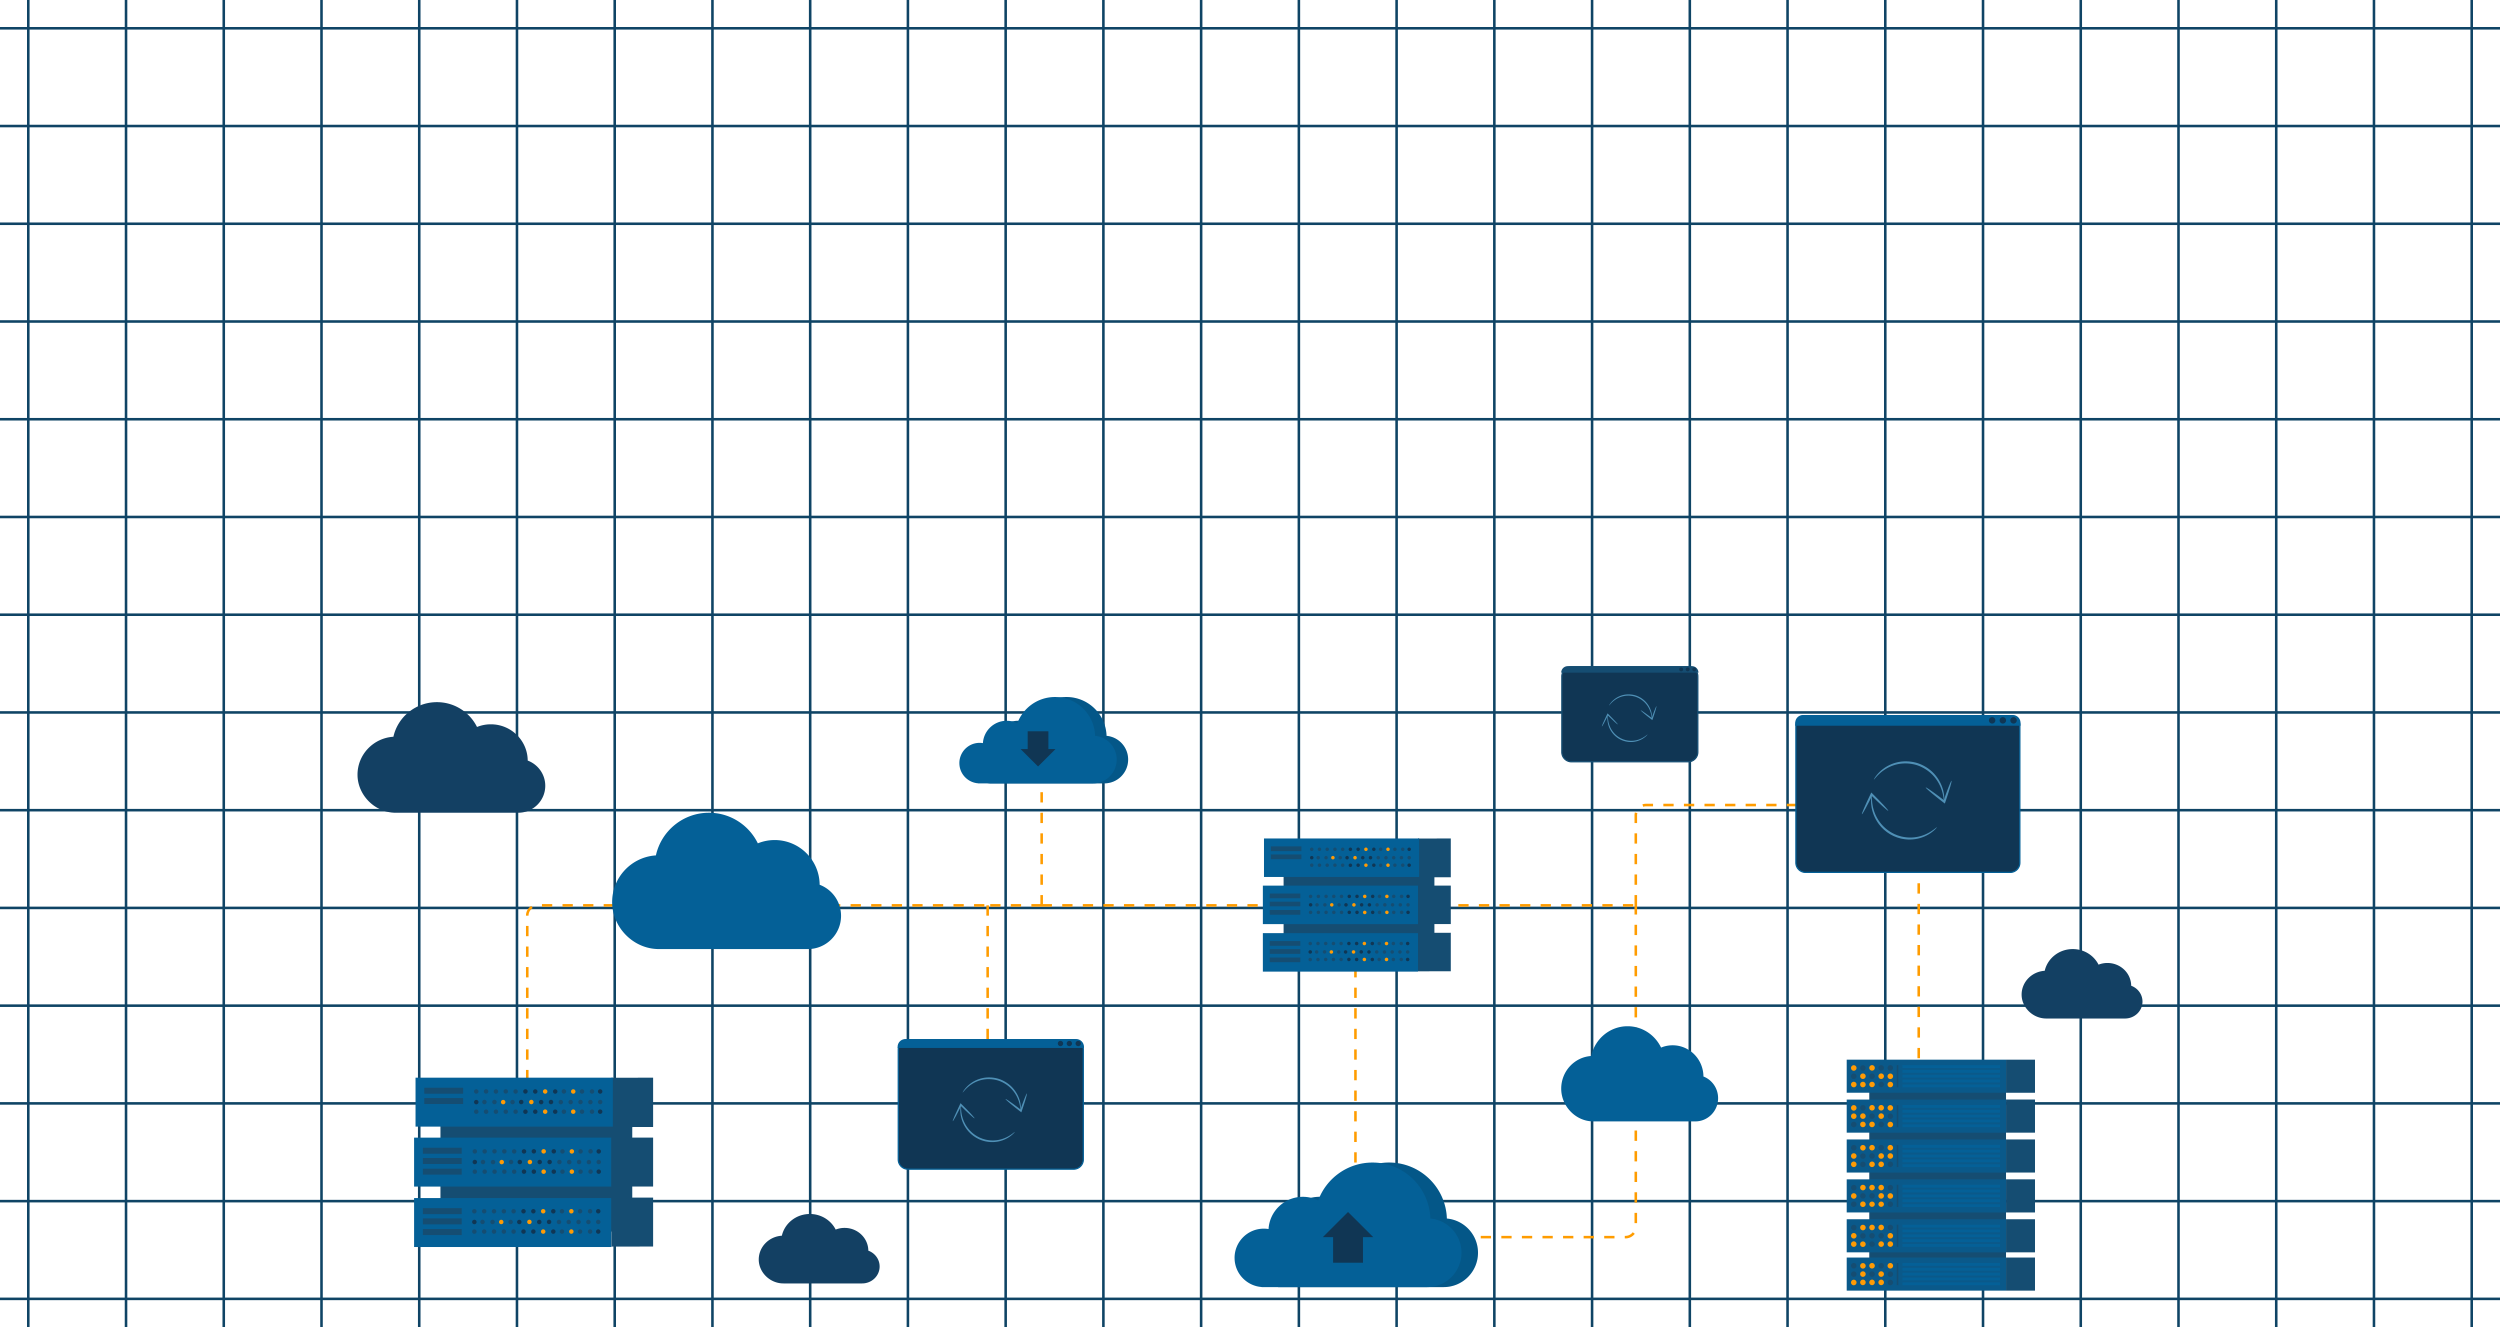 <svg xmlns="http://www.w3.org/2000/svg" width="972" height="516" fill="none"><path stroke="#0F4465" stroke-miterlimit="10" d="M10.999 0v516M48.999 0v516M86.999 0v516M124.999 0v516M162.999 0v516M200.999 0v516M238.999 0v516M276.999 0v516M314.999 0v516M352.999 0v516M390.999 0v516M428.999 0v516M466.999 0v516M504.999 0v516M542.999 0v516M580.999 0v516M618.999 0v516M656.999 0v516M694.999 0v516M732.999 0v516M770.999 0v516M808.999 0v516M846.999 0v516M884.999 0v516M922.999 0v516M960.999 0v516M0 505h972M0 467h972M0 429h972M0 391h972M0 353h972M0 315h972M0 277h972M0 239h972M0 201h972M0 163h972M0 125h972M0 87h972M0 49h972M0 11h972"/><path stroke="#FF9C00" stroke-dasharray="4 4" d="M205 452v-96a4 4 0 0 1 4-4h175m21 0v-63m0 63h-21m21 0h122m-143 0v73m143-73v125a4 4 0 0 0 4 4h101a4 4 0 0 0 4-4V352m-109 0h109m0 0v-35a4 4 0 0 1 4-4h102a4 4 0 0 1 4 4v151"/><path fill="#154D72" d="M245.822 426.917h-74.573v51.913h74.573v-51.913Z"/><path fill="#046097" d="M237.714 442.314H161v19.032h76.714v-19.032Z"/><path fill="#154D72" d="M179.513 446.235h-15.104v2.326h15.104v-2.326ZM179.513 450.238h-15.104v2.325h15.104v-2.325ZM179.513 454.37h-15.104v2.326h15.104v-2.326ZM185.48 447.64a.867.867 0 1 1-1.733 0 .867.867 0 0 1 1.733 0ZM189.306 447.64a.867.867 0 1 1-1.733 0 .867.867 0 0 1 1.733 0ZM193.131 447.64a.87.87 0 0 1-1.035.849.862.862 0 0 1-.68-.68.873.873 0 0 1 .368-.889.869.869 0 0 1 1.094.108.865.865 0 0 1 .253.612ZM196.957 447.64a.87.87 0 0 1-.145.487.868.868 0 0 1-.897.376.869.869 0 0 1-.688-.688.873.873 0 0 1 .864-1.041.864.864 0 0 1 .866.866ZM226.586 447.64a.867.867 0 1 1-1.733 0 .867.867 0 0 1 1.733 0ZM230.486 447.64a.876.876 0 0 1-.536.812.868.868 0 0 1-.954-.188.868.868 0 0 1-.188-.954.88.88 0 0 1 .324-.392.882.882 0 0 1 1.1.11.862.862 0 0 1 .254.612ZM200.776 447.64a.867.867 0 1 1-1.733 0 .867.867 0 0 1 1.733 0ZM219.555 447.64a.867.867 0 1 1-1.733 0 .867.867 0 0 1 1.733 0Z"/><path fill="#103654" d="M204.601 447.64a.867.867 0 1 1-1.733 0 .867.867 0 0 1 1.733 0ZM208.426 447.64a.87.87 0 0 1-1.035.849.862.862 0 0 1-.68-.68.873.873 0 0 1 .368-.889.869.869 0 0 1 1.094.108.865.865 0 0 1 .253.612ZM216.179 447.64c0 .171-.05.339-.146.481a.858.858 0 0 1-.889.368.862.862 0 0 1-.68-.68.864.864 0 0 1 .849-1.035.865.865 0 0 1 .615.252.859.859 0 0 1 .251.614ZM233.657 447.64a.867.867 0 1 1-1.733 0 .867.867 0 0 1 1.733 0Z"/><path fill="#FF9B05" d="M212.252 447.64a.878.878 0 0 1-.535.811.87.87 0 0 1-1.145-1.137.869.869 0 0 1 .807-.54.865.865 0 0 1 .873.866ZM223.197 447.64a.867.867 0 1 1-1.733 0 .867.867 0 0 1 1.733 0Z"/><path fill="#154D72" d="M231.925 451.82a.867.867 0 1 1 1.733 0 .867.867 0 0 1-1.733 0ZM228.1 451.82a.87.87 0 0 1 1.035-.849.862.862 0 0 1 .68.68.87.87 0 0 1-.849 1.035.866.866 0 0 1-.866-.866ZM224.274 451.82a.867.867 0 1 1 1.733 0 .867.867 0 0 1-1.733 0ZM220.448 451.82a.878.878 0 0 1 .534-.811.874.874 0 1 1-.534.811ZM190.819 451.82a.863.863 0 0 1 .533-.799.865.865 0 1 1 .007 1.601.869.869 0 0 1-.54-.802ZM186.919 451.82a.867.867 0 1 1 1.733 0 .867.867 0 0 1-1.733 0ZM216.63 451.82a.867.867 0 1 1 1.733 0 .867.867 0 0 1-1.733 0ZM197.83 451.82a.867.867 0 1 1 1.733 0 .867.867 0 0 1-1.733 0Z"/><path fill="#103654" d="M212.832 451.82a.867.867 0 1 1 1.733 0 .867.867 0 0 1-1.733 0ZM208.979 451.82a.866.866 0 1 1 1.731-.003.866.866 0 0 1-1.731.003ZM201.239 451.82a.867.867 0 1 1 1.733 0 .867.867 0 0 1-1.733 0ZM183.748 451.82a.867.867 0 1 1 1.733 0 .867.867 0 0 1-1.733 0Z"/><path fill="#FF9B05" d="M205.16 451.82a.867.867 0 1 1 1.733 0 .867.867 0 0 1-1.733 0ZM194.209 451.82a.865.865 0 1 1 1.73 0 .865.865 0 0 1-1.73 0Z"/><path fill="#154D72" d="M185.48 455.536a.87.87 0 0 1-.535.801.873.873 0 0 1-.943-.188.865.865 0 1 1 1.478-.613ZM188.447 456.396a.866.866 0 1 0 0-1.733.866.866 0 0 0 0 1.733ZM192.265 456.396a.866.866 0 1 0 0-1.731.866.866 0 0 0 0 1.731ZM196.091 456.396a.866.866 0 1 0 0-1.733.866.866 0 0 0 0 1.733ZM225.72 456.396a.866.866 0 1 0 0-1.733.866.866 0 0 0 0 1.733ZM229.62 456.396a.866.866 0 1 0 0-1.733.866.866 0 0 0 0 1.733ZM200.776 455.536a.87.87 0 0 1-.535.801.873.873 0 0 1-.943-.188.858.858 0 0 1-.237-.444.865.865 0 1 1 1.715-.169ZM219.555 455.536a.87.87 0 0 1-.534.801.87.87 0 0 1-1.181-.632.864.864 0 0 1 .849-1.035.867.867 0 0 1 .866.866Z"/><path fill="#103654" d="M203.735 456.396a.866.866 0 1 0 0-1.733.866.866 0 0 0 0 1.733ZM208.426 455.536a.862.862 0 0 1-.534.801.87.87 0 0 1-1.181-.632.873.873 0 0 1 .368-.889.869.869 0 0 1 1.094.108.867.867 0 0 1 .253.612ZM216.179 455.536a.862.862 0 0 1-.534.801.87.87 0 0 1-1.181-.632.864.864 0 0 1 .849-1.035.867.867 0 0 1 .866.866ZM233.657 455.536a.87.87 0 0 1-.535.801.873.873 0 0 1-.944-.188.865.865 0 0 1 .132-1.333.867.867 0 0 1 1.347.72Z"/><path fill="#FF9B05" d="M212.252 455.536a.876.876 0 0 1-1.039.864.873.873 0 0 1 .166-1.73.87.87 0 0 1 .873.866ZM222.331 456.396a.866.866 0 1 0 0-1.733.866.866 0 0 0 0 1.733Z"/><path fill="#046097" d="M237.714 465.806H161v19.032h76.714v-19.032Z"/><path fill="#154D72" d="M185.296 470.941a.87.87 0 0 1-1.038.863.865.865 0 0 1-.69-.684.873.873 0 1 1 1.728-.179ZM189.115 470.941a.863.863 0 0 1-.543.803.872.872 0 0 1-.948-.204.868.868 0 0 1 .659-1.465.862.862 0 0 1 .832.866ZM192.94 470.941a.869.869 0 0 1-.535.8.864.864 0 0 1-1.18-.631.86.86 0 0 1 .368-.889.867.867 0 0 1 1.347.72ZM196.766 470.941a.869.869 0 0 1-.534.8.868.868 0 0 1-1.181-.631.868.868 0 0 1 .368-.889.867.867 0 0 1 1.347.72ZM226.394 470.941a.869.869 0 0 1-.534.8.868.868 0 0 1-1.181-.631.86.86 0 0 1 .368-.889.867.867 0 0 1 1.347.72ZM230.296 470.941a.869.869 0 0 1-.535.8.864.864 0 0 1-1.181-.631.87.87 0 0 1 .849-1.035.87.87 0 0 1 .867.866ZM200.557 470.941a.869.869 0 0 1-.534.8.868.868 0 0 1-1.181-.631.868.868 0 0 1 .368-.889.867.867 0 0 1 1.347.72ZM219.364 470.941a.869.869 0 0 1-.535.8.864.864 0 0 1-1.181-.631.869.869 0 0 1 .85-1.035.865.865 0 0 1 .866.866Z"/><path fill="#103654" d="M204.41 470.941a.869.869 0 0 1-.535.8.864.864 0 0 1-1.181-.631.869.869 0 0 1 .85-1.035.867.867 0 0 1 .866.866ZM208.236 470.941a.869.869 0 0 1-.535.8.864.864 0 0 1-1.18-.631.86.86 0 0 1 .368-.889.867.867 0 0 1 1.347.72ZM215.996 470.941a.87.87 0 0 1-.145.487.868.868 0 0 1-.897.376.876.876 0 0 1-.688-.688.877.877 0 0 1 .376-.897.871.871 0 0 1 .488-.144.867.867 0 0 1 .866.866ZM233.466 470.941a.861.861 0 0 1-.534.8.868.868 0 0 1-1.132-1.132.87.87 0 0 1 .8-.534c.23 0 .45.091.613.253a.87.87 0 0 1 .253.613Z"/><path fill="#FF9B05" d="M212.061 470.941a.869.869 0 0 1-.534.8.868.868 0 0 1-1.181-.631.86.86 0 0 1 .368-.889.867.867 0 0 1 1.347.72ZM223.005 470.941a.868.868 0 0 1-.534.8.865.865 0 0 1-1.181-.631.87.87 0 0 1 .849-1.035c.23 0 .45.091.613.253a.87.87 0 0 1 .253.613Z"/><path fill="#154D72" d="M231.734 475.114a.867.867 0 1 1 1.733 0 .867.867 0 0 1-1.733 0ZM228.781 475.98a.866.866 0 1 0 0-1.733.866.866 0 0 0 0 1.733ZM224.083 475.114a.876.876 0 0 1 .536-.812.872.872 0 1 1 .33 1.678.862.862 0 0 1-.612-.254.862.862 0 0 1-.254-.612ZM220.265 475.114c0-.171.05-.339.146-.481a.869.869 0 0 1 1.332-.132.869.869 0 0 1-.131 1.333.869.869 0 0 1-1.094-.108.865.865 0 0 1-.253-.612ZM190.629 475.114a.878.878 0 0 1 .534-.811.873.873 0 1 1 .005 1.613.867.867 0 0 1-.539-.802ZM186.735 475.114a.867.867 0 1 1 1.733 0 .867.867 0 0 1-1.733 0ZM217.304 475.98a.867.867 0 1 0 0-1.733.867.867 0 0 0 0 1.733ZM198.532 475.98a.866.866 0 1 0 0-1.733.866.866 0 0 0 0 1.733Z"/><path fill="#103654" d="M212.613 475.114a.867.867 0 1 1 1.733 0 .867.867 0 0 1-1.733 0ZM208.788 475.114a.878.878 0 0 1 .534-.811.874.874 0 0 1 1.146 1.137.873.873 0 0 1-1.141.476.878.878 0 0 1-.472-.469.865.865 0 0 1-.067-.333ZM201.9 475.98a.866.866 0 1 0 0-1.733.866.866 0 0 0 0 1.733ZM183.558 475.114a.868.868 0 0 1 .535-.812.868.868 0 0 1 .955.188.88.88 0 0 1 .188.954.876.876 0 0 1-1.425.282.865.865 0 0 1-.253-.612Z"/><path fill="#FF9B05" d="M204.969 475.114a.867.867 0 1 1 1.733 0 .867.867 0 0 1-1.733 0ZM194.018 475.114c0-.171.05-.339.146-.481a.868.868 0 0 1 1.332-.132.869.869 0 0 1-.131 1.333.869.869 0 0 1-1.094-.108.865.865 0 0 1-.253-.612Z"/><path fill="#154D72" d="M185.296 478.83a.867.867 0 0 1-.534.812.87.87 0 0 1-.953-.185.87.87 0 0 1-.192-.952.877.877 0 0 1 1.613-.008.867.867 0 0 1 .066.333ZM189.115 478.83a.864.864 0 0 1-1.048.846.867.867 0 1 1 .806-1.446.865.865 0 0 1 .242.6ZM192.94 478.83a.864.864 0 0 1-1.035.85.87.87 0 0 1-.68-.681.86.86 0 0 1 .849-1.035.866.866 0 0 1 .866.866ZM196.766 478.83a.864.864 0 0 1-1.035.85.87.87 0 0 1-.68-.681.864.864 0 0 1 .849-1.035.867.867 0 0 1 .866.866ZM226.394 478.83a.864.864 0 0 1-1.035.85.87.87 0 0 1-.68-.681.873.873 0 0 1 .849-1.035.873.873 0 0 1 .866.866ZM230.296 478.83a.864.864 0 0 1-1.035.85.872.872 0 0 1-.681-.681.873.873 0 0 1 .368-.889.869.869 0 0 1 1.094.108.868.868 0 0 1 .254.612ZM200.557 478.83a.864.864 0 0 1-1.035.85.87.87 0 0 1-.68-.681.864.864 0 0 1 .849-1.035.867.867 0 0 1 .866.866ZM219.364 478.83a.864.864 0 0 1-1.035.85.872.872 0 0 1-.681-.681.865.865 0 0 1 .369-.889.867.867 0 0 1 1.347.72Z"/><path fill="#103654" d="M204.41 478.83a.864.864 0 0 1-1.035.85.872.872 0 0 1-.681-.681.865.865 0 0 1 .369-.889.864.864 0 0 1 1.347.72ZM208.236 478.83a.864.864 0 0 1-1.035.85.87.87 0 0 1-.68-.681.86.86 0 0 1 .849-1.035.866.866 0 0 1 .866.866ZM215.996 478.83a.872.872 0 1 1-1.745.013.872.872 0 0 1 1.745-.013ZM233.466 478.83c0 .172-.05.339-.146.481a.868.868 0 0 1-1.332.132.865.865 0 1 1 1.478-.613Z"/><path fill="#FF9B05" d="M212.061 478.83a.864.864 0 0 1-1.035.85.87.87 0 0 1-.68-.681.873.873 0 0 1 .849-1.035.866.866 0 0 1 .866.866ZM223.005 478.83a.863.863 0 0 1-1.034.85.872.872 0 0 1-.681-.681.873.873 0 0 1 .368-.889.869.869 0 0 1 1.094.108.867.867 0 0 1 .253.612Z"/><path fill="#154D72" d="M179.513 469.727h-15.104v2.325h15.104v-2.325ZM179.513 473.723h-15.104v2.325h15.104v-2.325ZM179.513 477.855h-15.104v2.326h15.104v-2.326ZM253.93 461.319l-16.216.027v-19.032l16.216-.027v19.032ZM253.93 484.654l-16.216.034v-19.032l16.216-.034v19.032ZM180.066 431.049h-15.104v2.326h15.104v-2.326ZM253.93 438.175l-16.216.034v-19.182L253.93 419v19.175Z"/><path fill="#046097" d="M238.274 419H161.56v19.032h76.714V419Z"/><path fill="#154D72" d="M180.066 422.921h-15.104v2.325h15.104v-2.325ZM180.066 426.917h-15.104v2.325h15.104v-2.325ZM186.04 424.346a.867.867 0 1 1-1.733 0 .867.867 0 0 1 1.733 0ZM189.865 424.346a.876.876 0 0 1-.536.812.868.868 0 0 1-.954-.188.865.865 0 0 1-.239-.449.88.88 0 0 1 .375-.897.882.882 0 0 1 1.1.11.862.862 0 0 1 .254.612ZM193.683 424.346a.867.867 0 1 1-1.733 0 .867.867 0 0 1 1.733 0ZM197.509 424.346c0 .171-.05.339-.146.481a.858.858 0 0 1-.889.368.862.862 0 0 1-.68-.68.873.873 0 0 1 .368-.889.869.869 0 0 1 1.094.108.865.865 0 0 1 .253.612ZM227.152 424.346a.867.867 0 1 1-1.733 0 .867.867 0 0 1 1.733 0ZM231.039 424.346a.867.867 0 1 1-1.733 0 .867.867 0 0 1 1.733 0ZM201.335 424.346a.867.867 0 1 1-1.733 0 .867.867 0 0 1 1.733 0ZM220.114 424.346a.878.878 0 0 1-.534.811.874.874 0 0 1-1.146-1.137.879.879 0 0 1 1.14-.476.872.872 0 0 1 .473.469.869.869 0 0 1 .067.333Z"/><path fill="#103654" d="M205.16 424.346a.878.878 0 0 1-.534.811.874.874 0 0 1-1.146-1.137.879.879 0 0 1 1.14-.476.872.872 0 0 1 .473.469.869.869 0 0 1 .067.333ZM208.979 424.346a.867.867 0 1 1-1.733 0 .867.867 0 0 1 1.733 0ZM216.739 424.346a.867.867 0 1 1-1.733 0 .867.867 0 0 1 1.733 0ZM234.21 424.346a.867.867 0 1 1-1.733 0 .867.867 0 0 1 1.733 0Z"/><path fill="#FF9B05" d="M212.832 424.346a.867.867 0 1 1-1.733 0 .867.867 0 0 1 1.733 0ZM223.742 424.346a.867.867 0 1 1-1.733 0 .867.867 0 0 1 1.733 0Z"/><path fill="#154D72" d="M232.478 428.499a.866.866 0 1 1 1.731-.003.866.866 0 0 1-1.731.003ZM229.524 429.365a.866.866 0 1 0 0-1.731.866.866 0 0 0 0 1.731ZM224.833 428.499a.867.867 0 1 1 1.733 0 .867.867 0 0 1-1.733 0ZM221.015 428.499c0-.171.05-.339.146-.481a.869.869 0 0 1 1.332-.132.869.869 0 0 1-.131 1.333.869.869 0 0 1-1.094-.108.865.865 0 0 1-.253-.612ZM191.379 428.499a.867.867 0 1 1 1.733 0 .867.867 0 0 1-1.733 0ZM187.479 428.499a.866.866 0 1 1 1.731-.003.866.866 0 0 1-1.731.003ZM217.182 428.499c0-.171.05-.339.146-.481a.868.868 0 0 1 1.332-.132.869.869 0 0 1-.131 1.333.869.869 0 0 1-1.094-.108.859.859 0 0 1-.253-.612ZM199.275 429.365a.866.866 0 1 0 0-1.733.866.866 0 0 0 0 1.733Z"/><path fill="#103654" d="M213.363 428.499a.867.867 0 1 1 1.733 0 .867.867 0 0 1-1.733 0ZM210.404 429.365a.866.866 0 1 0 0-1.733.866.866 0 0 0 0 1.733ZM201.778 428.499a.867.867 0 1 1 1.733 0 .867.867 0 0 1-1.733 0ZM185.174 429.365a.866.866 0 1 0 0-1.733.866.866 0 0 0 0 1.733Z"/><path fill="#FF9B05" d="M205.713 428.499a.867.867 0 1 1 1.733 0 .867.867 0 0 1-1.733 0ZM194.768 428.499c0-.171.05-.339.146-.481a.868.868 0 0 1 1.332-.132.869.869 0 0 1-.131 1.333.869.869 0 0 1-1.094-.108.865.865 0 0 1-.253-.612Z"/><path fill="#154D72" d="M186.04 432.215a.87.87 0 0 1-.535.8.865.865 0 0 1-.812-1.52.864.864 0 0 1 1.347.72ZM189.865 432.215a.88.88 0 0 1-.144.488.88.88 0 0 1-.898.376.87.87 0 0 1-.687-.688.868.868 0 0 1 .375-.897.875.875 0 0 1 1.1.109.864.864 0 0 1 .254.612ZM193.683 432.215a.87.87 0 0 1-.534.8.869.869 0 0 1-.944-.187.865.865 0 1 1 1.478-.613ZM197.509 432.215a.862.862 0 0 1-.534.8.868.868 0 0 1-.944-.187.865.865 0 1 1 1.478-.613ZM227.152 432.215a.87.87 0 0 1-.535.8.865.865 0 0 1-.812-1.52.867.867 0 0 1 1.347.72ZM231.039 432.215a.87.87 0 0 1-.535.8.865.865 0 0 1-.812-1.52.864.864 0 0 1 1.347.72ZM201.335 432.215a.87.87 0 0 1-.535.8.865.865 0 0 1-1.132-1.131.873.873 0 0 1 .801-.535.868.868 0 0 1 .866.866ZM220.114 432.215a.876.876 0 0 1-1.039.864.873.873 0 0 1 .166-1.73.862.862 0 0 1 .806.533.869.869 0 0 1 .067.333Z"/><path fill="#103654" d="M205.16 432.215a.876.876 0 0 1-1.039.864.873.873 0 0 1 .166-1.73.862.862 0 0 1 .806.533.869.869 0 0 1 .067.333ZM208.979 432.215a.87.87 0 0 1-.534.8.869.869 0 0 1-.944-.187.865.865 0 1 1 1.478-.613ZM216.739 432.215a.87.87 0 0 1-.535.8.865.865 0 0 1-.812-1.52.867.867 0 0 1 1.347.72ZM234.21 432.215a.87.87 0 0 1-.535.8.865.865 0 0 1-1.132-1.131.873.873 0 0 1 .801-.535.868.868 0 0 1 .866.866Z"/><path fill="#FF9B05" d="M212.832 432.215a.87.87 0 0 1-.535.8.865.865 0 0 1-1.131-1.131.864.864 0 0 1 1.666.331ZM223.742 432.215a.87.87 0 0 1-.535.8.865.865 0 0 1-.812-1.52.864.864 0 0 1 1.347.72Z"/><path fill="#154D72" d="M557.695 332.225h-58.636v40.819h58.636v-40.819Z"/><path fill="#046097" d="M551.32 344.332H491v14.964h60.32v-14.964Z"/><path fill="#154D72" d="M505.557 347.415h-11.876v1.828h11.876v-1.828ZM505.557 350.562h-11.876v1.829h11.876v-1.829ZM505.557 353.812h-11.876v1.828h11.876v-1.828ZM510.249 348.519a.681.681 0 1 1-1.363 0 .681.681 0 0 1 1.363 0ZM513.256 348.519a.68.68 0 0 1-.813.668.68.68 0 1 1 .813-.668ZM516.264 348.519a.681.681 0 1 1-1.363 0 .681.681 0 0 1 1.363 0ZM519.273 348.519a.688.688 0 0 1-1.172.491.692.692 0 0 1-.147-.75.685.685 0 0 1 1.319.259ZM542.57 348.519a.681.681 0 1 1-1.363 0 .681.681 0 0 1 1.363 0ZM545.636 348.519a.688.688 0 0 1-.819.679.685.685 0 0 1 .138-1.36.681.681 0 0 1 .681.681ZM522.275 348.519a.681.681 0 1 1-1.363 0 .681.681 0 0 1 1.363 0ZM537.042 348.519a.681.681 0 1 1-1.363 0 .681.681 0 0 1 1.363 0Z"/><path fill="#103654" d="M525.283 348.519a.681.681 0 1 1-1.363 0 .681.681 0 0 1 1.363 0ZM528.291 348.519a.681.681 0 1 1-1.363 0 .681.681 0 0 1 1.363 0ZM534.387 348.519a.68.68 0 0 1-.814.668.678.678 0 0 1-.535-.535.686.686 0 0 1 .29-.699.68.68 0 0 1 1.059.566ZM548.129 348.519a.68.68 0 1 1-1.059-.566.681.681 0 0 1 1.059.566Z"/><path fill="#FF9B05" d="M531.299 348.519a.684.684 0 0 1-.817.679.686.686 0 1 1 .393-1.309.682.682 0 0 1 .424.63ZM539.905 348.519a.681.681 0 1 1-1.363 0 .681.681 0 0 1 1.363 0Z"/><path fill="#154D72" d="M546.768 351.806c0-.134.04-.266.114-.378a.689.689 0 0 1 .699-.29.682.682 0 0 1-.132 1.349.673.673 0 0 1-.681-.681ZM543.76 351.806a.68.68 0 1 1 1.36.001.68.68 0 0 1-1.36-.001ZM540.752 351.806a.68.68 0 1 1 1.36.001.68.68 0 0 1-1.36-.001ZM537.744 351.806a.687.687 0 1 1 .424.631.692.692 0 0 1-.223-.147.691.691 0 0 1-.201-.484ZM514.447 351.806a.68.68 0 1 1 1.36.001.68.68 0 0 1-1.36-.001ZM511.38 351.806a.68.68 0 1 1 1.36.001.68.68 0 0 1-1.36-.001ZM534.741 351.806a.68.68 0 1 1 1.36.001.68.68 0 0 1-1.36-.001ZM519.959 351.806a.68.68 0 1 1 1.36.001.68.68 0 0 1-1.36-.001Z"/><path fill="#103654" d="M531.755 351.806a.68.68 0 1 1 1.36.001.68.68 0 0 1-1.36-.001ZM528.726 351.806c0-.134.04-.266.114-.378a.689.689 0 0 1 .699-.29.682.682 0 0 1-.132 1.349.68.68 0 0 1-.681-.681ZM522.64 351.806c0-.134.04-.266.114-.378a.689.689 0 0 1 .699-.29.678.678 0 0 1 .535.535.682.682 0 1 1-1.348.133ZM508.887 351.806c0-.134.04-.266.114-.378a.689.689 0 0 1 .7-.29.68.68 0 0 1 .535.535.68.68 0 1 1-1.349.133Z"/><path fill="#FF9B05" d="M525.723 351.806c0-.134.04-.266.114-.378a.689.689 0 0 1 .699-.29.678.678 0 0 1 .535.535.682.682 0 1 1-1.348.133ZM517.111 351.806a.681.681 0 1 1 1.362.002.681.681 0 0 1-1.362-.002Z"/><path fill="#154D72" d="M510.249 354.728a.681.681 0 1 1-1.363 0 .681.681 0 0 1 1.363 0ZM512.581 355.404a.681.681 0 1 0 0-1.362.681.681 0 0 0 0 1.362ZM515.583 355.404a.681.681 0 1 0 0-1.362.681.681 0 0 0 0 1.362ZM518.591 355.404a.681.681 0 1 0 0-1.362.681.681 0 0 0 0 1.362ZM541.889 355.404a.681.681 0 1 0 0-1.362.681.681 0 0 0 0 1.362ZM544.955 355.404a.681.681 0 1 0 0-1.362.681.681 0 0 0 0 1.362ZM522.275 354.728a.681.681 0 1 1-1.363 0 .681.681 0 0 1 1.363 0ZM537.042 354.728a.681.681 0 1 1-1.363 0 .681.681 0 0 1 1.363 0Z"/><path fill="#103654" d="M524.602 355.404a.681.681 0 1 0 0-1.362.681.681 0 0 0 0 1.362ZM528.291 354.728a.681.681 0 1 1-1.363 0 .681.681 0 0 1 1.363 0ZM534.387 354.728a.68.68 0 0 1-.814.668.678.678 0 0 1-.535-.535.686.686 0 0 1 .29-.699.68.68 0 0 1 1.059.566ZM548.129 354.728a.68.68 0 1 1-1.059-.566.681.681 0 0 1 1.059.566Z"/><path fill="#FF9B05" d="M531.299 354.728a.687.687 0 1 1-1.373.011.687.687 0 0 1 1.373-.011ZM539.224 355.404a.681.681 0 1 0 0-1.362.681.681 0 0 0 0 1.362Z"/><path fill="#046097" d="M551.32 362.803H491v14.965h60.32v-14.965Z"/><path fill="#154D72" d="M510.104 366.841a.681.681 0 0 1-.42.638.691.691 0 0 1-.75-.146.691.691 0 0 1-.151-.748.684.684 0 0 1 .635-.425.671.671 0 0 1 .485.197.694.694 0 0 1 .201.484ZM513.106 366.84a.68.68 0 0 1-.824.666.682.682 0 0 1 .17-1.347.68.68 0 0 1 .654.681ZM516.115 366.841a.68.68 0 1 1-1.36-.001.68.68 0 0 1 1.36.001ZM519.123 366.841a.68.68 0 1 1-1.36-.001.68.68 0 0 1 1.36.001ZM542.42 366.841a.68.68 0 1 1-1.36-.001.68.68 0 0 1 1.36.001ZM545.486 366.841a.68.68 0 1 1-1.36-.001.68.68 0 0 1 1.36.001ZM522.103 366.841a.68.68 0 1 1-1.36-.001.68.68 0 0 1 1.36.001ZM536.891 366.841a.68.68 0 1 1-1.36-.001.68.68 0 0 1 1.36.001Z"/><path fill="#103654" d="M525.133 366.841c0 .134-.04.266-.114.378a.677.677 0 0 1-1.048.103.677.677 0 0 1-.148-.742.689.689 0 0 1 .251-.306.688.688 0 0 1 .86.085.68.68 0 0 1 .199.482ZM528.141 366.841a.68.68 0 1 1-1.36-.001.68.68 0 0 1 1.36.001ZM534.243 366.841a.688.688 0 0 1-1.36.138.692.692 0 0 1 .679-.819.678.678 0 0 1 .681.681ZM547.979 366.841a.68.68 0 1 1-1.36-.001.68.68 0 0 1 1.36.001Z"/><path fill="#FF9B05" d="M531.149 366.841a.68.68 0 1 1-1.36-.001.68.68 0 0 1 1.36.001ZM539.754 366.841a.68.68 0 0 1-1.348.132.677.677 0 0 1 .668-.813.68.68 0 0 1 .68.681Z"/><path fill="#154D72" d="M546.617 370.122a.678.678 0 0 1 .421-.629.678.678 0 0 1 .928.496.678.678 0 0 1-.29.699.678.678 0 0 1-.859-.085.679.679 0 0 1-.2-.481ZM544.296 370.803a.681.681 0 1 0 0-1.362.681.681 0 0 0 0 1.362ZM540.602 370.122a.684.684 0 0 1 .818-.679.684.684 0 0 1 .501.939.694.694 0 0 1-.638.421.681.681 0 0 1-.681-.681ZM537.599 370.122a.685.685 0 0 1 .42-.629.678.678 0 0 1 .928.496.677.677 0 0 1-.667.814.681.681 0 0 1-.681-.681ZM514.297 370.122a.687.687 0 1 1 1.373-.011.687.687 0 0 1-1.373.011ZM511.235 370.122a.678.678 0 0 1 .421-.629.678.678 0 0 1 .928.496.678.678 0 0 1-.289.699.681.681 0 0 1-1.06-.566ZM535.272 370.803a.681.681 0 1 0 0-1.362.681.681 0 0 0 0 1.362ZM520.511 370.803a.681.681 0 1 0 0-1.362.681.681 0 0 0 0 1.362Z"/><path fill="#103654" d="M531.583 370.122a.678.678 0 0 1 .42-.629.682.682 0 1 1-.42.629ZM528.575 370.122a.687.687 0 1 1 1.373-.011.687.687 0 0 1-1.373.011ZM523.159 370.803a.68.68 0 1 0 .001-1.361.68.68 0 0 0-.001 1.361ZM508.736 370.122a.685.685 0 0 1 .819-.679.684.684 0 0 1 .501.939.694.694 0 0 1-.639.421.679.679 0 0 1-.681-.681Z"/><path fill="#FF9B05" d="M525.572 370.122a.678.678 0 0 1 .421-.629.678.678 0 0 1 .928.496.678.678 0 0 1-.289.699.681.681 0 0 1-1.06-.566ZM516.962 370.122a.678.678 0 0 1 .42-.629.682.682 0 1 1-.42.629Z"/><path fill="#154D72" d="M510.104 373.044a.687.687 0 1 1-1.373.011.687.687 0 0 1 1.373-.011ZM513.106 373.044a.682.682 0 1 1-1.363-.002.682.682 0 0 1 1.363.002ZM516.115 373.044a.678.678 0 0 1-.421.629.678.678 0 0 1-.928-.496.682.682 0 1 1 1.349-.133ZM519.123 373.044a.678.678 0 0 1-.421.629.678.678 0 0 1-.928-.496.682.682 0 1 1 1.349-.133ZM542.42 373.044a.678.678 0 0 1-.421.629.678.678 0 0 1-.928-.496.682.682 0 1 1 1.349-.133ZM545.486 373.044a.678.678 0 0 1-.42.629.682.682 0 1 1 .42-.629ZM522.103 373.044a.678.678 0 0 1-.42.629.682.682 0 1 1 .42-.629ZM536.891 373.044a.678.678 0 0 1-.42.629.682.682 0 1 1 .42-.629Z"/><path fill="#103654" d="M525.133 373.044a.685.685 0 0 1-.42.629.678.678 0 0 1-.928-.496.682.682 0 1 1 1.348-.133ZM528.141 373.044a.678.678 0 0 1-.42.629.682.682 0 1 1 .42-.629ZM534.243 373.044a.685.685 0 0 1-.819.679.692.692 0 0 1-.541-.541.695.695 0 0 1 .04-.398.69.69 0 0 1 1.12-.221c.128.127.2.3.2.481ZM547.979 373.044a.678.678 0 0 1-.42.629.682.682 0 1 1 .42-.629Z"/><path fill="#FF9B05" d="M531.149 373.044a.678.678 0 0 1-.42.629.682.682 0 1 1 .42-.629ZM539.754 373.044a.677.677 0 0 1-.42.629.678.678 0 0 1-.928-.496.682.682 0 1 1 1.348-.133Z"/><path fill="#154D72" d="M505.557 365.886h-11.876v1.829h11.876v-1.829ZM505.557 369.028h-11.876v1.828h11.876v-1.828ZM505.557 372.277h-11.876v1.829h11.876v-1.829ZM564.07 359.275l-12.751.021v-14.964l12.751-.022v14.965ZM564.07 377.623l-12.751.027v-14.965l12.751-.027v14.965ZM505.992 335.474h-11.877v1.828h11.877v-1.828ZM564.07 341.077l-12.751.027v-15.083L564.07 326v15.077Z"/><path fill="#046097" d="M551.759 326h-60.32v14.965h60.32V326Z"/><path fill="#154D72" d="M505.992 329.083h-11.877v1.828h11.877v-1.828ZM505.992 332.225h-11.877v1.828h11.877v-1.828ZM510.688 330.204a.68.68 0 1 1-1.36-.001.68.68 0 0 1 1.36.001ZM513.697 330.204a.688.688 0 0 1-1.36.138.687.687 0 1 1 1.36-.138ZM516.699 330.204a.68.68 0 1 1-1.36-.001.68.68 0 0 1 1.36.001ZM519.707 330.204a.68.68 0 1 1-1.36-.001.68.68 0 0 1 1.36.001ZM543.014 330.204a.68.68 0 1 1-1.36-.001.68.68 0 0 1 1.36.001ZM546.071 330.204a.68.68 0 1 1-1.36-.001.68.68 0 0 1 1.36.001ZM522.714 330.204c0 .134-.04.266-.114.378a.689.689 0 0 1-.699.29.677.677 0 0 1-.497-.929.689.689 0 0 1 .251-.306.688.688 0 0 1 .86.085.68.68 0 0 1 .199.482ZM537.481 330.204a.681.681 0 0 1-.42.638.691.691 0 0 1-.75-.146.691.691 0 0 1-.151-.748.684.684 0 0 1 .635-.425.671.671 0 0 1 .485.197.692.692 0 0 1 .201.484Z"/><path fill="#103654" d="M525.723 330.204a.681.681 0 0 1-.42.638.691.691 0 0 1-.749-.146.686.686 0 0 1 .745-1.123.692.692 0 0 1 .372.369.692.692 0 0 1 .052.262ZM528.725 330.204a.68.68 0 1 1-1.36-.001.68.68 0 0 1 1.36.001ZM534.827 330.204a.68.68 0 1 1-1.36-.001.68.68 0 0 1 1.36.001ZM548.564 330.204a.68.68 0 1 1-1.36-.001.68.68 0 0 1 1.36.001Z"/><path fill="#FF9B05" d="M531.754 330.204a.68.68 0 0 1-1.348.132.677.677 0 0 1 .668-.813.68.68 0 0 1 .68.681ZM540.334 330.204a.68.68 0 1 1-1.36-.001.68.68 0 0 1 1.36.001Z"/><path fill="#154D72" d="M547.202 333.469a.678.678 0 0 1 .421-.629.678.678 0 0 1 .928.496.682.682 0 1 1-1.349.133ZM544.88 334.15a.681.681 0 1 0 0-1.362.681.681 0 0 0 0 1.362ZM541.191 333.469a.678.678 0 0 1 .421-.629.678.678 0 0 1 .928.496.682.682 0 1 1-1.349.133ZM538.188 333.469a.678.678 0 0 1 .421-.629.678.678 0 0 1 .928.496.682.682 0 1 1-1.349.133ZM514.887 333.469a.685.685 0 0 1 .42-.629.681.681 0 1 1-.42.629ZM511.819 333.469a.678.678 0 0 1 .421-.629.678.678 0 0 1 .928.496.682.682 0 1 1-1.349.133ZM535.176 333.469a.678.678 0 0 1 .42-.629.681.681 0 1 1-.42.629ZM521.096 334.15a.681.681 0 1 0 0-1.362.681.681 0 0 0 0 1.362Z"/><path fill="#103654" d="M532.173 333.469a.678.678 0 0 1 .42-.629.682.682 0 1 1-.42.629ZM529.846 334.15a.681.681 0 1 0 0-1.362.681.681 0 0 0 0 1.362ZM523.063 333.469a.678.678 0 0 1 .421-.629.678.678 0 0 1 .928.496.682.682 0 1 1-1.349.133ZM510.007 334.15a.681.681 0 1 0 0-1.362.681.681 0 0 0 0 1.362Z"/><path fill="#FF9B05" d="M526.157 333.469a.678.678 0 0 1 .421-.629.678.678 0 0 1 .928.496.682.682 0 1 1-1.349.133ZM517.552 333.469a.678.678 0 0 1 .42-.629.681.681 0 1 1-.42.629Z"/><path fill="#154D72" d="M510.688 336.391a.678.678 0 0 1-.42.629.682.682 0 1 1 .42-.629ZM513.697 336.391a.685.685 0 0 1-.819.679.688.688 0 0 1-.501-.939.69.69 0 0 1 1.12-.221c.128.127.2.301.2.481ZM516.699 336.391a.678.678 0 0 1-.421.629.678.678 0 0 1-.928-.496.678.678 0 0 1 .29-.699.678.678 0 0 1 .859.085c.128.127.2.301.2.481ZM519.707 336.391a.678.678 0 0 1-.421.629.678.678 0 0 1-.928-.496.678.678 0 0 1 .289-.699.681.681 0 0 1 1.06.566ZM543.014 336.391a.678.678 0 0 1-.42.629.681.681 0 1 1 .42-.629ZM546.071 336.391a.678.678 0 0 1-.42.629.682.682 0 1 1 .42-.629ZM522.714 336.391a.685.685 0 0 1-.42.629.678.678 0 0 1-.928-.496.677.677 0 0 1 .667-.814.681.681 0 0 1 .681.681ZM537.481 336.391a.687.687 0 1 1-1.373.011.687.687 0 0 1 1.373-.011Z"/><path fill="#103654" d="M525.723 336.391a.687.687 0 1 1-1.373.011.687.687 0 0 1 1.373-.011ZM528.725 336.391a.678.678 0 0 1-.42.629.682.682 0 1 1 .42-.629ZM534.827 336.391a.678.678 0 0 1-.421.629.678.678 0 0 1-.928-.496.678.678 0 0 1 .289-.699.681.681 0 0 1 1.06.566ZM548.564 336.391a.678.678 0 0 1-.42.629.682.682 0 1 1 .42-.629Z"/><path fill="#FF9B05" d="M531.754 336.391a.677.677 0 0 1-.42.629.678.678 0 0 1-.928-.496.677.677 0 0 1 .668-.814.68.68 0 0 1 .68.681ZM540.334 336.391a.678.678 0 0 1-.421.629.678.678 0 0 1-.928-.496.67.67 0 0 1 .039-.393.675.675 0 0 1 .629-.421.68.68 0 0 1 .681.681Z"/><path fill="#046097" d="M486.422 489.061c0 5.99 4.635 10.894 10.519 11.331v.033h64.352c7.379 0 13.352-5.979 13.352-13.357 0-6.953-5.313-12.675-12.109-13.296C562.15 461.685 552.235 452 540.053 452c-9.696 0-17.965 6.136-21.122 14.735a13.208 13.208 0 0 0-5.974-1.411c-7.098 0-12.909 5.537-13.329 12.529a11.094 11.094 0 0 0-1.847-.151c-6.276 0-11.365 5.089-11.365 11.364l.006-.005Z"/><path fill="#000" d="M486.422 489.061c0 5.99 4.635 10.894 10.519 11.331v.033h64.352c7.379 0 13.352-5.979 13.352-13.357 0-6.953-5.313-12.675-12.109-13.296C562.15 461.685 552.235 452 540.053 452c-9.696 0-17.965 6.136-21.122 14.735a13.208 13.208 0 0 0-5.974-1.411c-7.098 0-12.909 5.537-13.329 12.529a11.094 11.094 0 0 0-1.847-.151c-6.276 0-11.365 5.089-11.365 11.364l.006-.005Z" opacity=".1"/><path fill="#046097" d="M480.006 489.061c0 5.99 4.635 10.894 10.519 11.331v.033h64.352c7.379 0 13.352-5.979 13.352-13.357 0-6.953-5.313-12.675-12.109-13.296-.386-12.087-10.301-21.772-22.483-21.772-9.696 0-17.965 6.136-21.122 14.735a13.208 13.208 0 0 0-5.974-1.411c-7.098 0-12.909 5.537-13.329 12.529a11.094 11.094 0 0 0-1.847-.151c-6.276 0-11.365 5.089-11.365 11.364l.006-.005Z"/><path fill="#103654" d="M529.926 480.988H518.31v9.971h11.616v-9.971ZM514.323 480.988h19.589l-9.797-9.769-9.792 9.769Z"/><path fill="#046097" d="M377.452 296.695c0 4.154 3.214 7.554 7.293 7.857v.023h44.618c5.116 0 9.257-4.146 9.257-9.261 0-4.821-3.683-8.788-8.395-9.219-.268-8.38-7.142-15.095-15.588-15.095-6.723 0-12.456 4.254-14.645 10.216a9.155 9.155 0 0 0-4.142-.978c-4.921 0-8.95 3.839-9.241 8.687a7.88 7.88 0 0 0-9.161 7.774l.004-.004Z"/><path fill="#000" d="M377.452 296.695c0 4.154 3.214 7.554 7.293 7.857v.023h44.618c5.116 0 9.257-4.146 9.257-9.261 0-4.821-3.683-8.788-8.395-9.219-.268-8.38-7.142-15.095-15.588-15.095-6.723 0-12.456 4.254-14.645 10.216a9.155 9.155 0 0 0-4.142-.978c-4.921 0-8.95 3.839-9.241 8.687a7.88 7.88 0 0 0-9.161 7.774l.004-.004Z" opacity=".1"/><path fill="#046097" d="M373.004 296.695c0 4.154 3.214 7.554 7.293 7.857v.023h44.618c5.116 0 9.257-4.146 9.257-9.261 0-4.821-3.683-8.788-8.395-9.219-.268-8.38-7.142-15.095-15.588-15.095-6.723 0-12.456 4.254-14.645 10.216a9.155 9.155 0 0 0-4.142-.978c-4.922 0-8.951 3.839-9.242 8.687a7.88 7.88 0 0 0-9.16 7.774l.004-.004Z"/><path fill="#103654" d="M399.561 291.238h8.054v-6.913h-8.054v6.913ZM410.379 291.238h-13.581l6.792 6.773 6.789-6.773Z"/><path fill="#154D72" d="M779.941 418.889h-53.169v79.697h53.169v-79.697Z"/><path fill="#0A598A" d="M718 501.799h61.946v-12.867H718v12.867Z"/><path fill="#046097" d="M739.657 492.139H777.6v-1.089h-37.943v1.089ZM739.657 494.021H777.6v-1.088h-37.943v1.088ZM739.657 495.904H777.6v-1.088h-37.943v1.088ZM739.657 497.793H777.6v-1.089h-37.943v1.089ZM739.657 499.676H777.6v-1.089h-37.943v1.089Z"/><path fill="#FF9B05" d="M733.88 492.132a1.077 1.077 0 1 0 2.154 0 1.077 1.077 0 0 0-2.154 0Z"/><path fill="#154D72" d="M730.326 492.132a1.077 1.077 0 1 0 2.155 0 1.077 1.077 0 0 0-2.155 0Z"/><path fill="#FF9B05" d="M726.772 492.132a1.077 1.077 0 1 0 2.155 0 1.077 1.077 0 0 0-2.155 0ZM723.225 492.132a1.077 1.077 0 1 0 2.153 0 1.077 1.077 0 0 0-2.153 0Z"/><path fill="#154D72" d="M719.671 492.132a1.077 1.077 0 1 0 2.154 0 1.077 1.077 0 0 0-2.154 0ZM733.88 495.363a1.077 1.077 0 1 0 2.153-.001 1.077 1.077 0 0 0-2.153.001Z"/><path fill="#FF9B05" d="M730.326 495.363a1.077 1.077 0 1 0 2.154-.002 1.077 1.077 0 0 0-2.154.002Z"/><path fill="#154D72" d="M726.772 495.363a1.077 1.077 0 1 0 2.154-.002 1.077 1.077 0 0 0-2.154.002Z"/><path fill="#FF9B05" d="M723.225 495.363a1.076 1.076 0 1 0 2.153 0 1.076 1.076 0 0 0-2.153 0Z"/><path fill="#154D72" d="M719.671 495.363a1.077 1.077 0 1 0 2.153-.001 1.077 1.077 0 0 0-2.153.001ZM733.88 498.599a1.077 1.077 0 1 0 2.153-.001 1.077 1.077 0 0 0-2.153.001Z"/><path fill="#FF9B05" d="M730.326 498.599a1.077 1.077 0 1 0 2.154-.002 1.077 1.077 0 0 0-2.154.002ZM726.772 498.599a1.077 1.077 0 1 0 2.154-.002 1.077 1.077 0 0 0-2.154.002ZM723.225 498.599a1.076 1.076 0 1 0 2.153 0 1.076 1.076 0 0 0-2.153 0ZM719.671 498.599a1.077 1.077 0 1 0 2.153-.001 1.077 1.077 0 0 0-2.153.001Z"/><path fill="#154D72" d="M737.456 499.675h.618v-8.619h-.618v8.619ZM791.208 488.932h-11.261v12.867h11.261v-12.867Z"/><path fill="#0A598A" d="M718 486.908h61.946v-12.867H718v12.867Z"/><path fill="#046097" d="M739.657 477.253H777.6v-1.088h-37.943v1.088ZM739.657 479.136H777.6v-1.089h-37.943v1.089ZM739.657 481.019H777.6v-1.089h-37.943v1.089ZM739.657 482.902H777.6v-1.089h-37.943v1.089ZM739.657 484.79H777.6v-1.088h-37.943v1.088Z"/><path fill="#154D72" d="M733.88 477.241a1.077 1.077 0 1 0 2.154 0 1.077 1.077 0 0 0-2.154 0Z"/><path fill="#FF9B05" d="M731.403 478.318a1.077 1.077 0 1 0 0-2.155 1.077 1.077 0 0 0 0 2.155ZM727.849 478.318a1.077 1.077 0 1 0 0-2.154 1.077 1.077 0 0 0 0 2.154ZM723.225 477.241a1.077 1.077 0 1 0 2.153 0 1.077 1.077 0 0 0-2.153 0Z"/><path fill="#154D72" d="M719.671 477.242a1.077 1.077 0 1 0 2.153-.001 1.077 1.077 0 0 0-2.153.001Z"/><path fill="#FF9B05" d="M733.88 480.477a1.077 1.077 0 1 0 2.154 0 1.077 1.077 0 0 0-2.154 0Z"/><path fill="#154D72" d="M730.326 480.477a1.077 1.077 0 1 0 2.155 0 1.077 1.077 0 0 0-2.155 0ZM726.772 480.477a1.077 1.077 0 1 0 2.155 0 1.077 1.077 0 0 0-2.155 0ZM723.225 480.477a1.077 1.077 0 1 0 2.153 0 1.077 1.077 0 0 0-2.153 0Z"/><path fill="#FF9B05" d="M719.671 480.477a1.077 1.077 0 1 0 2.154 0 1.077 1.077 0 0 0-2.154 0ZM733.88 483.707a1.077 1.077 0 1 0 2.154 0 1.077 1.077 0 0 0-2.154 0ZM731.403 484.784a1.077 1.077 0 1 0 0-2.155 1.077 1.077 0 0 0 0 2.155Z"/><path fill="#154D72" d="M727.849 484.784a1.077 1.077 0 1 0 0-2.154 1.077 1.077 0 0 0 0 2.154Z"/><path fill="#FF9B05" d="M723.225 483.707a1.077 1.077 0 1 0 2.153 0 1.077 1.077 0 0 0-2.153 0ZM719.671 483.707a1.077 1.077 0 1 0 2.154 0 1.077 1.077 0 0 0-2.154 0Z"/><path fill="#154D72" d="M737.456 484.784h.618v-8.619h-.618v8.619ZM791.208 474.041h-11.261v12.867h11.261v-12.867Z"/><path fill="#0A598A" d="M718 471.399h61.946v-12.867H718v12.867Z"/><path fill="#046097" d="M739.657 461.745H777.6v-1.089h-37.943v1.089ZM739.657 463.627H777.6v-1.088h-37.943v1.088ZM739.657 465.51H777.6v-1.089h-37.943v1.089ZM739.657 467.393H777.6v-1.089h-37.943v1.089ZM739.657 469.275H777.6v-1.088h-37.943v1.088Z"/><path fill="#154D72" d="M733.88 461.733a1.077 1.077 0 1 0 2.153-.001 1.077 1.077 0 0 0-2.153.001Z"/><path fill="#FF9B05" d="M730.326 461.733a1.077 1.077 0 1 0 2.154-.002 1.077 1.077 0 0 0-2.154.002ZM726.772 461.733a1.077 1.077 0 1 0 2.154-.002 1.077 1.077 0 0 0-2.154.002ZM723.225 461.733a1.076 1.076 0 1 0 2.153 0 1.076 1.076 0 0 0-2.153 0Z"/><path fill="#154D72" d="M719.671 461.733a1.077 1.077 0 1 0 2.153-.001 1.077 1.077 0 0 0-2.153.001Z"/><path fill="#FF9B05" d="M733.88 464.963a1.077 1.077 0 1 0 2.153-.001 1.077 1.077 0 0 0-2.153.001ZM730.326 464.963a1.077 1.077 0 1 0 2.154-.002 1.077 1.077 0 0 0-2.154.002Z"/><path fill="#154D72" d="M726.772 464.963a1.077 1.077 0 1 0 2.154-.002 1.077 1.077 0 0 0-2.154.002ZM723.225 464.963a1.076 1.076 0 1 0 2.153 0 1.076 1.076 0 0 0-2.153 0Z"/><path fill="#FF9B05" d="M719.671 464.963a1.077 1.077 0 1 0 2.153-.001 1.077 1.077 0 0 0-2.153.001Z"/><path fill="#154D72" d="M733.88 468.199a1.077 1.077 0 1 0 2.155 0 1.077 1.077 0 0 0-2.155 0Z"/><path fill="#FF9B05" d="M730.326 468.199a1.078 1.078 0 0 0 2.154 0 1.078 1.078 0 0 0-2.154 0ZM726.772 468.199a1.078 1.078 0 0 0 2.154 0 1.078 1.078 0 0 0-2.154 0ZM723.225 468.199a1.077 1.077 0 1 0 2.154 0 1.077 1.077 0 0 0-2.154 0Z"/><path fill="#154D72" d="M719.671 468.199a1.077 1.077 0 1 0 2.155 0 1.077 1.077 0 0 0-2.155 0ZM737.456 469.276h.618v-8.62h-.618v8.62ZM791.208 458.532h-11.261V471.4h11.261v-12.868Z"/><path fill="#0A598A" d="M718 455.89h61.946v-12.867H718v12.867Z"/><path fill="#046097" d="M739.657 446.23H777.6v-1.089h-37.943v1.089ZM739.657 448.112H777.6v-1.088h-37.943v1.088ZM739.657 449.995H777.6v-1.088h-37.943v1.088ZM739.657 451.878H777.6v-1.088h-37.943v1.088ZM739.657 453.76H777.6v-1.088h-37.943v1.088Z"/><path fill="#FF9B05" d="M733.88 446.224a1.077 1.077 0 1 0 2.154 0 1.077 1.077 0 0 0-2.154 0Z"/><path fill="#154D72" d="M730.326 446.224a1.077 1.077 0 1 0 2.155 0 1.077 1.077 0 0 0-2.155 0Z"/><path fill="#FF9B05" d="M726.772 446.224a1.077 1.077 0 1 0 2.155 0 1.077 1.077 0 0 0-2.155 0ZM723.225 446.224a1.077 1.077 0 1 0 2.153 0 1.077 1.077 0 0 0-2.153 0Z"/><path fill="#154D72" d="M719.671 446.224a1.077 1.077 0 1 0 2.154 0 1.077 1.077 0 0 0-2.154 0Z"/><path fill="#FF9B05" d="M733.88 449.454a1.077 1.077 0 1 0 2.154 0 1.077 1.077 0 0 0-2.154 0ZM730.326 449.454a1.077 1.077 0 1 0 2.155 0 1.077 1.077 0 0 0-2.155 0Z"/><path fill="#154D72" d="M726.772 449.454a1.077 1.077 0 1 0 2.155 0 1.077 1.077 0 0 0-2.155 0ZM723.225 449.454a1.077 1.077 0 1 0 2.153 0 1.077 1.077 0 0 0-2.153 0Z"/><path fill="#FF9B05" d="M719.671 449.454a1.077 1.077 0 1 0 2.154 0 1.077 1.077 0 0 0-2.154 0Z"/><path fill="#154D72" d="M733.88 452.684a1.077 1.077 0 1 0 2.154 0 1.077 1.077 0 0 0-2.154 0Z"/><path fill="#FF9B05" d="M730.326 452.684a1.077 1.077 0 1 0 2.155 0 1.077 1.077 0 0 0-2.155 0ZM726.772 452.684a1.077 1.077 0 1 0 2.155 0 1.077 1.077 0 0 0-2.155 0Z"/><path fill="#154D72" d="M723.225 452.684a1.077 1.077 0 1 0 2.153 0 1.077 1.077 0 0 0-2.153 0Z"/><path fill="#FF9B05" d="M719.671 452.684a1.077 1.077 0 1 0 2.154 0 1.077 1.077 0 0 0-2.154 0Z"/><path fill="#154D72" d="M737.456 453.761h.618v-8.619h-.618v8.619ZM791.208 443.018h-11.261v12.867h11.261v-12.867Z"/><path fill="#0A598A" d="M718 440.382h61.946v-12.867H718v12.867Z"/><path fill="#046097" d="M739.657 430.721H777.6v-1.088h-37.943v1.088ZM739.657 432.604H777.6v-1.089h-37.943v1.089ZM739.657 434.493H777.6v-1.089h-37.943v1.089ZM739.657 436.37H777.6v-1.089h-37.943v1.089ZM739.657 438.252H777.6v-1.088h-37.943v1.088Z"/><path fill="#FF9B05" d="M733.88 430.71a1.077 1.077 0 1 0 2.153-.001 1.077 1.077 0 0 0-2.153.001ZM730.326 430.71a1.077 1.077 0 1 0 2.154-.002 1.077 1.077 0 0 0-2.154.002ZM726.772 430.71a1.077 1.077 0 1 0 2.154-.002 1.077 1.077 0 0 0-2.154.002Z"/><path fill="#154D72" d="M723.225 430.71a1.076 1.076 0 1 0 2.153 0 1.076 1.076 0 0 0-2.153 0Z"/><path fill="#FF9B05" d="M719.671 430.71a1.077 1.077 0 1 0 2.153-.001 1.077 1.077 0 0 0-2.153.001Z"/><path fill="#154D72" d="M733.88 433.946a1.077 1.077 0 1 0 2.153-.001 1.077 1.077 0 0 0-2.153.001Z"/><path fill="#FF9B05" d="M730.326 433.946a1.077 1.077 0 1 0 2.154-.002 1.077 1.077 0 0 0-2.154.002Z"/><path fill="#154D72" d="M726.772 433.946a1.077 1.077 0 1 0 2.154-.002 1.077 1.077 0 0 0-2.154.002Z"/><path fill="#FF9B05" d="M723.225 433.946a1.076 1.076 0 1 0 2.153 0 1.076 1.076 0 0 0-2.153 0ZM719.671 433.946a1.077 1.077 0 1 0 2.153-.001 1.077 1.077 0 0 0-2.153.001ZM733.88 437.176a1.077 1.077 0 1 0 2.153-.001 1.077 1.077 0 0 0-2.153.001Z"/><path fill="#154D72" d="M730.326 437.176a1.077 1.077 0 1 0 2.154-.002 1.077 1.077 0 0 0-2.154.002Z"/><path fill="#FF9B05" d="M726.772 437.176a1.077 1.077 0 1 0 2.154-.002 1.077 1.077 0 0 0-2.154.002ZM723.225 437.176a1.076 1.076 0 1 0 2.153 0 1.076 1.076 0 0 0-2.153 0Z"/><path fill="#154D72" d="M719.671 437.176a1.077 1.077 0 1 0 2.153-.001 1.077 1.077 0 0 0-2.153.001ZM737.456 438.258h.618v-8.619h-.618v8.619ZM791.208 427.509h-11.261v12.867h11.261v-12.867Z"/><path fill="#0A598A" d="M718 424.867h61.946V412H718v12.867Z"/><path fill="#046097" d="M739.657 415.212H777.6v-1.088h-37.943v1.088ZM739.657 417.095H777.6v-1.089h-37.943v1.089ZM739.657 418.978H777.6v-1.089h-37.943v1.089ZM739.657 420.861H777.6v-1.089h-37.943v1.089ZM739.657 422.743H777.6v-1.088h-37.943v1.088Z"/><path fill="#154D72" d="M733.88 415.2a1.077 1.077 0 1 0 2.154 0 1.077 1.077 0 0 0-2.154 0ZM730.326 415.2a1.077 1.077 0 1 0 2.155 0 1.077 1.077 0 0 0-2.155 0Z"/><path fill="#FF9B05" d="M726.772 415.2a1.077 1.077 0 1 0 2.155 0 1.077 1.077 0 0 0-2.155 0Z"/><path fill="#154D72" d="M723.225 415.2a1.077 1.077 0 1 0 2.153 0 1.077 1.077 0 0 0-2.153 0Z"/><path fill="#FF9B05" d="M719.671 415.201a1.077 1.077 0 1 0 2.153-.001 1.077 1.077 0 0 0-2.153.001ZM733.88 418.431a1.077 1.077 0 1 0 2.153-.001 1.077 1.077 0 0 0-2.153.001ZM730.326 418.431a1.077 1.077 0 1 0 2.154-.002 1.077 1.077 0 0 0-2.154.002Z"/><path fill="#154D72" d="M726.772 418.431a1.077 1.077 0 1 0 2.154-.002 1.077 1.077 0 0 0-2.154.002Z"/><path fill="#FF9B05" d="M723.225 418.431a1.076 1.076 0 1 0 2.153 0 1.076 1.076 0 0 0-2.153 0Z"/><path fill="#154D72" d="M719.671 418.431a1.077 1.077 0 1 0 2.153-.001 1.077 1.077 0 0 0-2.153.001Z"/><path fill="#FF9B05" d="M733.88 421.666a1.077 1.077 0 1 0 2.155 0 1.077 1.077 0 0 0-2.155 0Z"/><path fill="#154D72" d="M730.326 421.666a1.078 1.078 0 0 0 2.154 0 1.077 1.077 0 0 0-2.154 0Z"/><path fill="#FF9B05" d="M726.772 421.666a1.078 1.078 0 0 0 2.154 0 1.077 1.077 0 0 0-2.154 0ZM723.225 421.666a1.077 1.077 0 1 0 2.154 0 1.077 1.077 0 0 0-2.154 0ZM719.671 421.666a1.077 1.077 0 1 0 2.155 0 1.077 1.077 0 0 0-2.155 0Z"/><path fill="#154D72" d="M737.456 422.743h.618v-8.619h-.618v8.619ZM791.208 412h-11.261v12.867h11.261V412Z"/><path fill="#103654" stroke="#046097" stroke-width=".5" d="M353 404.25h64.436a3.75 3.75 0 0 1 3.75 3.75v42.816a3.75 3.75 0 0 1-3.75 3.75H353a3.75 3.75 0 0 1-3.75-3.75V408a3.75 3.75 0 0 1 3.75-3.75Z"/><path fill="#046097" d="M418.436 404H352a3 3 0 0 0-3 3v.442h72.436V407a3 3 0 0 0-3-3Z"/><path fill="#103654" d="M420.246 405.718a1.034 1.034 0 1 1-2.07 0 1.034 1.034 0 1 1 2.07 0ZM416.799 405.718a1.035 1.035 0 1 1-2.07 0 1.034 1.034 0 1 1 2.07 0ZM413.352 405.718a1.035 1.035 0 1 1-2.071 0 1.035 1.035 0 1 1 2.071 0Z"/><path fill="#4F90B6" d="M396.853 431.745c-.048 0-.113-.445-.195-1.237-.083-.392-.152-.877-.287-1.423l-.247-.867c-.091-.304-.23-.613-.351-.947a12.828 12.828 0 0 0-2.697-4.092 12.537 12.537 0 0 0-5.052-3.082c-2.025-.599-4.089-.67-5.888-.317-1.804.343-3.326 1.087-4.488 1.863-1.167.779-1.973 1.603-2.511 2.188-.269.291-.468.529-.603.692-.139.158-.221.237-.243.224-.021-.013.026-.119.13-.304.104-.189.269-.458.512-.779a11.605 11.605 0 0 1 2.441-2.418 12.088 12.088 0 0 1 4.64-2.083c1.886-.409 4.067-.357 6.21.278 2.129.678 3.963 1.889 5.298 3.294a12.701 12.701 0 0 1 2.698 4.36c.112.352.242.673.32.995.074.321.139.625.204.911.104.573.139 1.075.178 1.48 0 .819-.022 1.264-.069 1.264Z"/><path fill="#4F90B6" d="M390.968 427.306c.113-.15 2.801 1.731 5.997 4.201.061.049.121.093.178.137l-.525.158c1.297-3.756 2.472-6.711 2.645-6.65.174.062-.72 3.118-2.007 6.879l-.152.449-.373-.286c-.057-.044-.117-.092-.178-.136-3.2-2.471-5.702-4.598-5.589-4.748l.004-.004ZM373.618 429.67c.048.005.061.445.044 1.22.021.388.052.863.1 1.405.086.542.164 1.163.355 1.823a12.779 12.779 0 0 0 2.055 4.303c1.05 1.458 2.563 2.792 4.406 3.712l.343.177.355.14c.234.093.469.19.703.282.238.08.477.141.711.212.238.061.468.149.707.18.945.198 1.877.3 2.771.282a12.164 12.164 0 0 0 4.609-.982 13.392 13.392 0 0 0 2.788-1.616c.308-.229.546-.414.703-.542.16-.123.255-.18.273-.163.017.018-.044.106-.178.264-.13.163-.343.384-.629.648a11.27 11.27 0 0 1-2.762 1.854 11.837 11.837 0 0 1-4.787 1.171c-.937.04-1.921-.053-2.918-.255-.256-.031-.499-.119-.751-.185-.247-.071-.503-.137-.754-.22a63.488 63.488 0 0 1-.742-.295l-.373-.15-.359-.185c-.243-.123-.482-.251-.72-.374-.23-.141-.447-.291-.672-.436-.456-.273-.842-.63-1.245-.947-.199-.159-.368-.353-.555-.524-.173-.181-.368-.344-.52-.538a41.096 41.096 0 0 1-.469-.563l-.229-.278-.2-.295a12.56 12.56 0 0 1-2.016-4.562c-.169-.696-.213-1.343-.269-1.903a19.55 19.55 0 0 1 .013-1.448c.095-.789.173-1.216.217-1.212h-.005Z"/><path fill="#4F90B6" d="M378.926 434.81c-.13.136-2.571-2.066-5.446-4.915-.056-.053-.108-.11-.161-.158l.543-.093c-1.744 3.563-3.266 6.35-3.43 6.271-.165-.083 1.088-3.003 2.818-6.575l.204-.423.334.331c.052.048.104.105.16.158 2.879 2.85 5.104 5.272 4.974 5.408l.004-.004Z"/><path fill="#103654" stroke="#046097" stroke-width=".5" d="M702 278.25h79.564a3.75 3.75 0 0 1 3.75 3.75v53.428a3.75 3.75 0 0 1-3.75 3.75H702a3.75 3.75 0 0 1-3.75-3.75V282a3.75 3.75 0 0 1 3.75-3.75Z"/><path fill="#046097" d="M782.564 278H701a3 3 0 0 0-3 3v1.16h87.564V281a3 3 0 0 0-3-3Z"/><path fill="#103654" d="M784.127 280.076a1.25 1.25 0 0 1-1.252 1.252 1.25 1.25 0 0 1-1.251-1.252 1.25 1.25 0 0 1 1.251-1.251 1.25 1.25 0 0 1 1.252 1.251ZM779.959 280.076a1.25 1.25 0 0 1-1.251 1.252 1.25 1.25 0 0 1-1.252-1.252 1.25 1.25 0 0 1 1.252-1.251 1.25 1.25 0 0 1 1.251 1.251ZM775.792 280.076a1.25 1.25 0 0 1-1.251 1.252 1.25 1.25 0 0 1-1.252-1.252 1.25 1.25 0 0 1 1.252-1.251 1.25 1.25 0 0 1 1.251 1.251Z"/><path fill="#4F90B6" d="M755.846 311.54c-.058 0-.136-.538-.236-1.496-.099-.474-.183-1.06-.346-1.72l-.299-1.049c-.11-.367-.277-.74-.424-1.144a15.489 15.489 0 0 0-3.261-4.946 15.144 15.144 0 0 0-6.106-3.726c-2.448-.724-4.943-.81-7.119-.384-2.18.416-4.02 1.315-5.425 2.252-1.41.943-2.385 1.938-3.035 2.646-.325.351-.566.639-.729.836-.168.192-.267.287-.293.271-.027-.016.031-.143.157-.367.126-.229.325-.554.618-.942a14.006 14.006 0 0 1 2.952-2.923 14.6 14.6 0 0 1 5.608-2.518c2.281-.495 4.917-.431 7.507.335 2.573.82 4.791 2.284 6.405 3.983a15.355 15.355 0 0 1 3.261 5.27c.136.426.293.814.388 1.203.089.389.167.756.246 1.102.126.692.168 1.299.215 1.789 0 .99-.026 1.528-.084 1.528Z"/><path fill="#4F90B6" d="M748.733 306.173c.137-.181 3.387 2.093 7.25 5.079.073.059.147.112.215.165l-.635.192c1.568-4.541 2.988-8.113 3.198-8.039.21.075-.87 3.769-2.427 8.316l-.183.543-.451-.346a6.38 6.38 0 0 0-.215-.165c-3.869-2.987-6.893-5.558-6.757-5.739l.005-.006ZM727.76 309.032c.058.005.073.538.052 1.475.027.468.063 1.043.121 1.698.105.655.199 1.405.43 2.204a15.43 15.43 0 0 0 2.484 5.201c1.269 1.762 3.098 3.375 5.326 4.488l.414.213.43.17c.283.112.566.229.849.341.289.096.577.17.86.255.288.075.566.181.854.219 1.143.239 2.27.362 3.35.34a14.697 14.697 0 0 0 5.572-1.187c1.515-.639 2.626-1.405 3.371-1.954.372-.276.66-.5.849-.654.194-.149.309-.219.33-.197.021.021-.052.127-.215.319a7.774 7.774 0 0 1-.76.783 13.63 13.63 0 0 1-3.339 2.241c-1.531.751-3.523 1.341-5.787 1.416-1.132.048-2.322-.064-3.528-.309-.309-.037-.603-.144-.907-.223-.298-.086-.608-.165-.912-.267a66.683 66.683 0 0 1-.896-.356l-.451-.181-.435-.224c-.294-.149-.582-.303-.87-.452-.278-.171-.54-.352-.813-.527-.55-.33-1.017-.762-1.504-1.145-.241-.192-.446-.426-.671-.633-.21-.219-.446-.416-.629-.65a56.515 56.515 0 0 1-.566-.681l-.278-.336-.241-.356a15.196 15.196 0 0 1-2.438-5.516c-.204-.841-.256-1.623-.325-2.3a23.146 23.146 0 0 1 .016-1.751c.115-.953.21-1.469.262-1.464h-.005Z"/><path fill="#4F90B6" d="M734.176 315.245c-.157.165-3.108-2.497-6.584-5.942-.068-.063-.131-.133-.194-.191l.656-.112c-2.108 4.307-3.948 7.677-4.147 7.581-.199-.101 1.316-3.631 3.407-7.948l.247-.511.403.399c.063.058.126.128.194.192 3.481 3.444 6.17 6.372 6.013 6.537l.005-.005Z"/><path fill="#103654" stroke="#154D72" stroke-width=".5" d="M611 259.25h45.353a3.75 3.75 0 0 1 3.75 3.75v29.428a3.75 3.75 0 0 1-3.75 3.75H611a3.75 3.75 0 0 1-3.75-3.75V263a3.75 3.75 0 0 1 3.75-3.75Z"/><path fill="#154D72" d="M657.818 259h-48.283a2.535 2.535 0 0 0-2.535 2.535h53.353c0-1.4-1.135-2.535-2.535-2.535Z"/><path fill="#103654" d="M659.477 260.265a.762.762 0 1 1-1.524.002.762.762 0 0 1 1.524-.002ZM656.938 260.265a.762.762 0 1 1-1.524.002.762.762 0 0 1 1.524-.002ZM654.399 260.265a.762.762 0 1 1-1.524.002.762.762 0 0 1 1.524-.002Z"/><path fill="#4F90B6" d="M642.246 279.436c-.036 0-.083-.328-.144-.912-.061-.288-.112-.645-.211-1.048l-.182-.639c-.067-.223-.169-.45-.259-.697a9.44 9.44 0 0 0-1.986-3.013 9.23 9.23 0 0 0-3.721-2.271c-1.492-.441-3.012-.493-4.337-.233a9.041 9.041 0 0 0-3.306 1.372 10.022 10.022 0 0 0-1.849 1.612 11.6 11.6 0 0 0-.444.509c-.103.117-.163.175-.179.165-.016-.009.019-.087.096-.223.076-.14.198-.338.376-.574a8.518 8.518 0 0 1 1.799-1.781 8.885 8.885 0 0 1 3.417-1.535c1.389-.301 2.996-.262 4.574.205a9.352 9.352 0 0 1 3.903 2.426 9.365 9.365 0 0 1 1.986 3.211c.083.26.179.497.237.733.054.237.102.461.15.672.076.422.102.791.131 1.09 0 .603-.016.931-.051.931Z"/><path fill="#4F90B6" d="M637.911 276.166c.083-.11 2.063 1.275 4.417 3.094.045.036.09.069.131.101l-.386.117c.955-2.767 1.82-4.944 1.948-4.898.128.045-.53 2.296-1.479 5.066l-.111.331-.275-.211c-.042-.032-.086-.068-.131-.1-2.357-1.82-4.2-3.387-4.117-3.497l.003-.003ZM625.133 277.908c.035.003.045.327.032.898.016.286.038.636.073 1.035.064.399.122.856.262 1.343a9.427 9.427 0 0 0 1.514 3.169 8.955 8.955 0 0 0 3.245 2.734l.253.13.261.104c.173.068.345.139.518.208.176.058.351.103.524.155.175.046.345.11.52.133a9.122 9.122 0 0 0 2.041.208 8.96 8.96 0 0 0 3.395-.724 9.865 9.865 0 0 0 2.054-1.19c.227-.169.402-.305.517-.399.118-.091.189-.133.202-.12.012.013-.032.078-.131.195-.096.12-.253.282-.464.476a8.274 8.274 0 0 1-2.034 1.366 8.743 8.743 0 0 1-3.526.863 8.982 8.982 0 0 1-2.15-.188c-.188-.023-.367-.088-.552-.136-.182-.052-.371-.101-.556-.163a30.956 30.956 0 0 1-.546-.217l-.275-.11-.265-.137c-.179-.09-.354-.184-.53-.275-.169-.104-.329-.214-.495-.321-.335-.201-.62-.464-.917-.698-.147-.117-.271-.259-.408-.386-.128-.133-.272-.253-.384-.395-.118-.14-.233-.279-.345-.416l-.169-.204-.147-.217a9.251 9.251 0 0 1-1.485-3.361c-.125-.512-.157-.989-.198-1.401a13.88 13.88 0 0 1 .01-1.067c.07-.581.127-.896.159-.892h-.003Z"/><path fill="#4F90B6" d="M629.042 281.693c-.096.101-1.894-1.521-4.012-3.62-.041-.039-.079-.081-.118-.117l.399-.068c-1.283 2.624-2.405 4.678-2.526 4.619-.121-.061.802-2.212 2.076-4.843l.15-.311.246.243c.039.036.077.078.118.117 2.121 2.099 3.76 3.883 3.664 3.983l.003-.003Z"/><path fill="#046097" d="M318.682 343.989c-.081-9.611-7.878-17.378-17.489-17.378-2.318 0-4.527.459-6.548 1.278-3.432-7.038-10.654-11.889-18.999-11.889-10.096 0-18.54 7.092-20.633 16.578-9.495.612-17.013 8.523-17.013 18.188 0 9.666 8.147 18.234 18.199 18.234h57.902c7.123 0 12.899-5.787 12.899-12.924a12.92 12.92 0 0 0-8.309-12.078l-.009-.009ZM662.299 418.54c-.055-6.71-5.399-12.132-11.987-12.132-1.588 0-3.103.32-4.488.892-2.352-4.914-7.302-8.3-13.022-8.3-6.92 0-12.707 4.951-14.141 11.573-6.508.427-11.661 5.95-11.661 12.698S612.584 436 619.473 436h39.686c4.882 0 8.841-4.04 8.841-9.022 0-3.852-2.364-7.138-5.695-8.432l-.006-.006Z"/><path fill="#134063" d="M205.177 295.708c-.066-7.798-6.461-14.099-14.345-14.099-1.901 0-3.713.372-5.371 1.037A17.351 17.351 0 0 0 169.878 273c-8.281 0-15.207 5.754-16.923 13.45-7.788.496-13.955 6.915-13.955 14.757S145.683 316 153.927 316h47.493c5.843 0 10.58-4.695 10.58-10.485 0-4.476-2.829-8.295-6.815-9.799l-.008-.008ZM337.607 486.259c-.042-4.897-4.16-8.853-9.235-8.853a9.473 9.473 0 0 0-3.459.651c-1.812-3.586-5.626-6.057-10.032-6.057-5.332 0-9.791 3.613-10.897 8.445-5.014.312-8.984 4.342-8.984 9.266s4.302 9.289 9.611 9.289h30.577c3.762 0 6.812-2.948 6.812-6.584 0-2.81-1.822-5.208-4.388-6.153l-.005-.004ZM828.607 383.259c-.042-4.897-4.16-8.853-9.235-8.853a9.473 9.473 0 0 0-3.459.651c-1.812-3.586-5.626-6.057-10.032-6.057-5.332 0-9.791 3.613-10.897 8.445-5.014.312-8.984 4.342-8.984 9.266s4.302 9.289 9.611 9.289h30.577c3.762 0 6.812-2.948 6.812-6.584 0-2.81-1.822-5.208-4.388-6.153l-.005-.004Z"/></svg>